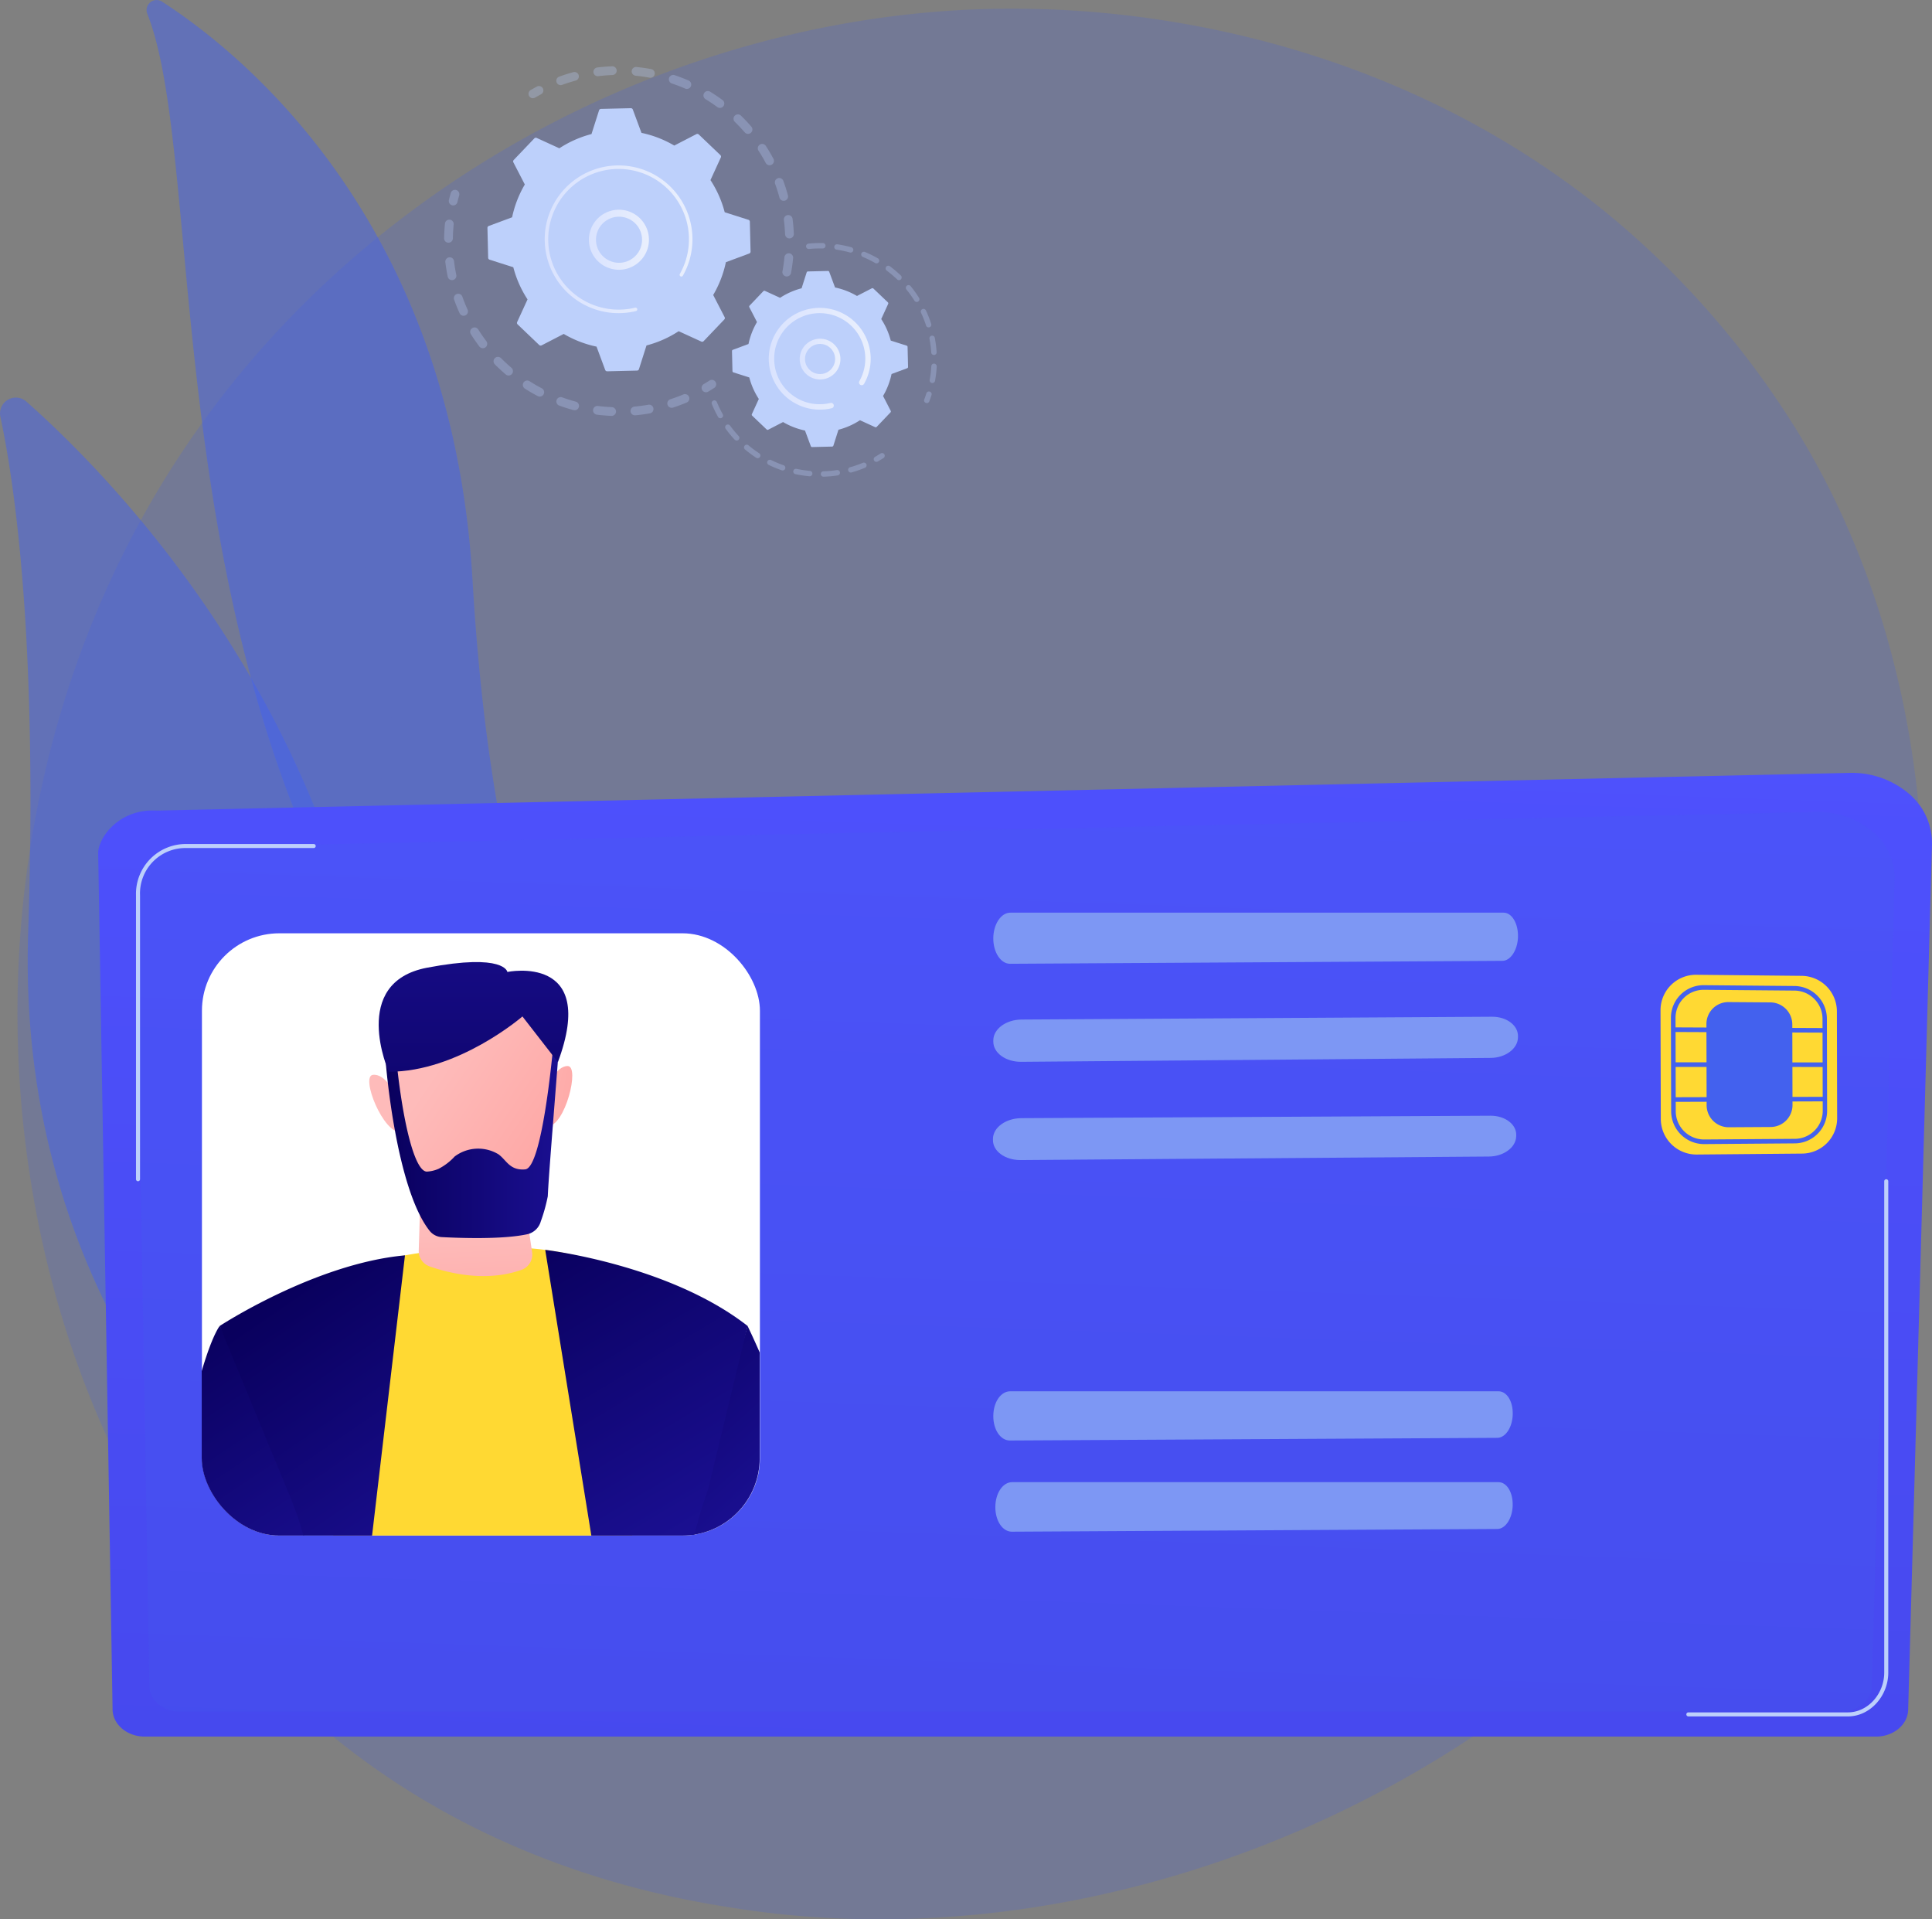 <svg xmlns="http://www.w3.org/2000/svg" xmlns:xlink="http://www.w3.org/1999/xlink" width="299.434" height="297.447" viewBox="0 0 299.434 297.447">
  <rect x="0" y="0" width="299.434" height="297.447" fill="#808080" stroke="none"/>
  <defs>
    <linearGradient id="linear-gradient" y1="0.5" x2="1" y2="0.5" gradientUnits="objectBoundingBox">
      <stop offset="0" stop-color="#dae3fe"/>
      <stop offset="1" stop-color="#e9effd"/>
    </linearGradient>
    <linearGradient id="linear-gradient-5" x1="0.541" y1="-0.201" x2="0.402" y2="1.92" gradientUnits="objectBoundingBox">
      <stop offset="0" stop-color="#4f52ff"/>
      <stop offset="1" stop-color="#4042e2"/>
    </linearGradient>
    <clipPath id="clip-path">
      <rect id="Rectangle_30" data-name="Rectangle 30" width="86.48" height="93.337" rx="12" fill="none"/>
    </clipPath>
    <linearGradient id="linear-gradient-6" x1="-0.188" y1="-0.419" x2="0.507" y2="0.907" gradientUnits="objectBoundingBox">
      <stop offset="0" stop-color="#09005d"/>
      <stop offset="1" stop-color="#1a0f91"/>
    </linearGradient>
    <linearGradient id="linear-gradient-7" x1="0.121" y1="0.001" x2="0.723" y2="1.348" xlink:href="#linear-gradient-6"/>
    <linearGradient id="linear-gradient-8" x1="0.487" y1="0.513" x2="0.599" y2="2.702" gradientUnits="objectBoundingBox">
      <stop offset="0" stop-color="#febbba"/>
      <stop offset="1" stop-color="#ff928e"/>
    </linearGradient>
    <linearGradient id="linear-gradient-9" x1="0.377" y1="0.382" x2="1.408" y2="1.349" xlink:href="#linear-gradient-8"/>
    <linearGradient id="linear-gradient-10" x1="-1.87" y1="-0.765" x2="5.325" y2="3.173" xlink:href="#linear-gradient-8"/>
    <linearGradient id="linear-gradient-11" x1="0.606" y1="0.521" x2="6.241" y2="4.672" xlink:href="#linear-gradient-8"/>
    <linearGradient id="linear-gradient-12" x1="0" y1="0.5" x2="1" y2="0.5" xlink:href="#linear-gradient-6"/>
    <linearGradient id="linear-gradient-13" x1="0.5" y1="2.216" x2="0.5" y2="-0.703" xlink:href="#linear-gradient-6"/>
    <linearGradient id="linear-gradient-14" x1="0.48" y1="0.083" x2="0.966" y2="1.153" xlink:href="#linear-gradient-6"/>
    <linearGradient id="linear-gradient-15" x1="0.267" y1="-0.187" x2="0.753" y2="0.961" xlink:href="#linear-gradient-6"/>
  </defs>
  <g id="Groupe_116" data-name="Groupe 116" transform="translate(-479.209 -475.473)">
    <path id="Tracé_186" data-name="Tracé 186" d="M790.919,689.72c-28.658,67.012-105,104.553-171.2,94.427-10.772-1.648-40.3-6.556-66.452-29.713-50.335-44.578-61.1-132.849-20.5-195.055,29.552-45.275,82.528-70.94,132.865-69.657,10.843.277,52.4,1.981,88.914,31.885a136.348,136.348,0,0,1,27.856,31.388C807.444,591.877,809.6,646.047,790.919,689.72Z" transform="translate(-25.998 -12.862)" fill="#4361ee" opacity="0.2"/>
    <g id="Groupe_93" data-name="Groupe 93" transform="translate(548.038 485.741)">
      <g id="Groupe_88" data-name="Groupe 88" transform="translate(0)">
        <g id="Groupe_85" data-name="Groupe 85" transform="translate(13.076)" opacity="0.3">
          <path id="Tracé_187" data-name="Tracé 187" d="M1298.433,616.807a.679.679,0,0,1-.545-.79c.131-.716.234-1.449.3-2.178a.679.679,0,0,1,.728-.612h.013a.679.679,0,0,1,.61.741c-.074.767-.182,1.539-.32,2.293a.679.679,0,0,1-.719.554A.627.627,0,0,1,1298.433,616.807Zm-.142-6.54c-.03-.731-.091-1.468-.182-2.191a.679.679,0,1,1,1.347-.17c.1.76.161,1.536.192,2.306a.679.679,0,0,1-.651.706.722.722,0,0,1-.081,0A.679.679,0,0,1,1298.291,610.267Zm-.874-5.694c-.191-.7-.415-1.409-.666-2.095a.679.679,0,1,1,1.275-.467c.264.722.5,1.464.7,2.206a.679.679,0,1,1-1.31.356Zm-2.126-5.355c-.344-.645-.72-1.282-1.118-1.894a.679.679,0,1,1,1.139-.74c.419.645.815,1.315,1.177,1.994a.679.679,0,0,1-1.2.64Zm-3.266-4.748c-.478-.551-.986-1.089-1.51-1.6a.679.679,0,1,1,.947-.973c.552.537,1.086,1.1,1.589,1.683a.679.679,0,1,1-1.026.889Zm-4.235-3.907c-.588-.432-1.2-.844-1.826-1.225a.679.679,0,1,1,.708-1.159c.656.4,1.3.835,1.922,1.29a.679.679,0,0,1-.455,1.224A.672.672,0,0,1,1287.789,590.561Zm-24.915-3.845a.679.679,0,0,1,.406-.87c.722-.263,1.465-.5,2.208-.7a.679.679,0,0,1,.353,1.311c-.706.19-1.411.413-2.1.663a.678.678,0,0,1-.87-.406Zm19.922.975c-.669-.29-1.36-.555-2.052-.787a.679.679,0,1,1,.431-1.288c.729.244,1.455.523,2.16.829a.679.679,0,1,1-.54,1.246Zm-14.207-2.508a.679.679,0,0,1,.59-.757c.762-.095,1.539-.157,2.307-.187a.679.679,0,1,1,.053,1.357c-.731.028-1.469.088-2.193.178a.68.68,0,0,1-.757-.59Zm8.7.827c-.717-.133-1.45-.237-2.177-.309a.679.679,0,0,1,.119-1.352h.014c.766.075,1.537.185,2.292.324a.679.679,0,0,1-.176,1.345C1277.336,586.018,1277.312,586.015,1277.288,586.01Z" transform="translate(-1258.52 -584.238)" fill="#bdd0fb"/>
          <path id="Tracé_188" data-name="Tracé 188" d="M1217.769,618.615a.676.676,0,0,0,.4-.091c.3-.177.613-.351.923-.517a.679.679,0,1,0-.639-1.2c-.327.174-.653.357-.971.543a.679.679,0,0,0,.292,1.263Z" transform="translate(-1217.142 -613.662)" fill="#bdd0fb"/>
        </g>
        <g id="Groupe_86" data-name="Groupe 86" transform="translate(0 19.159)" opacity="0.3">
          <path id="Tracé_189" data-name="Tracé 189" d="M1086.984,789.589a.679.679,0,0,0,.712-.518c.082-.34.172-.685.268-1.023a.679.679,0,1,0-1.306-.372c-.1.357-.2.719-.283,1.078a.679.679,0,0,0,.609.836Z" transform="translate(-1085.628 -787.183)" fill="#bdd0fb"/>
          <path id="Tracé_190" data-name="Tracé 190" d="M1102.3,866.206a.679.679,0,0,1,.171-1.347c.708.09,1.431.151,2.157.183a.679.679,0,0,1-.059,1.357q-.472-.021-.939-.057C1103.181,866.307,1102.734,866.262,1102.3,866.206Zm5.229-.511a.679.679,0,0,1,.613-.738c.717-.066,1.438-.164,2.145-.289a.679.679,0,0,1,.238,1.337c-.744.132-1.5.235-2.258.3a.679.679,0,0,1-.739-.614Zm-8.858-.2c-.729-.2-1.46-.427-2.172-.685a.679.679,0,1,1,.463-1.276c.676.245,1.37.464,2.063.651a.679.679,0,1,1-.353,1.311Zm14.59-.819a.679.679,0,0,1,.436-.855c.684-.222,1.366-.475,2.028-.754a.679.679,0,0,1,.526,1.251c-.7.293-1.416.56-2.136.794a.678.678,0,0,1-.855-.436Zm-20.143-1.362c-.668-.352-1.33-.737-1.968-1.146a.679.679,0,0,1,.732-1.144c.606.388,1.235.754,1.869,1.088a.679.679,0,1,1-.633,1.2Zm-4.94-3.346c-.576-.491-1.138-1.011-1.671-1.547a.679.679,0,1,1,.963-.957c.506.509,1.04,1,1.587,1.47a.679.679,0,1,1-.88,1.034Zm-4.093-4.344c-.456-.6-.891-1.236-1.294-1.874a.679.679,0,1,1,1.148-.724c.383.607.8,1.206,1.23,1.781a.679.679,0,1,1-1.084.817Zm-3.048-5.133c-.312-.69-.6-1.4-.852-2.113a.679.679,0,1,1,1.28-.454c.24.677.512,1.352.809,2.007a.679.679,0,0,1-1.237.56Zm-1.847-5.68c-.152-.74-.275-1.5-.365-2.248a.679.679,0,0,1,1.348-.161c.085.714.2,1.432.347,2.135a.679.679,0,1,1-1.33.274Zm-.554-5.941c.009-.556.035-1.12.078-1.674q.023-.3.053-.6a.671.671,0,0,1,.742-.608.679.679,0,0,1,.609.742q-.029.284-.051.57c-.041.527-.065,1.062-.074,1.591a.679.679,0,0,1-.69.668l-.042,0A.679.679,0,0,1,1078.632,838.865Z" transform="translate(-1078.632 -831.372)" fill="#bdd0fb"/>
          <path id="Tracé_191" data-name="Tracé 191" d="M1502.016,1100.872a.675.675,0,0,0,.4-.093c.316-.187.634-.385.945-.588a.679.679,0,0,0-.74-1.138c-.3.192-.6.38-.9.558a.679.679,0,0,0,.295,1.261Z" transform="translate(-1461.479 -1069.512)" fill="#bdd0fb"/>
        </g>
        <g id="Groupe_87" data-name="Groupe 87" transform="translate(6.722 6.498)">
          <path id="Tracé_192" data-name="Tracé 192" d="M1186.543,685.816a.316.316,0,0,0,.052-.365l-1.773-3.431a16.826,16.826,0,0,0,1.967-5.083l3.618-1.344a.317.317,0,0,0,.207-.3l-.11-4.631a.317.317,0,0,0-.221-.295l-3.677-1.171a16.818,16.818,0,0,0-2.206-4.983l1.608-3.511a.318.318,0,0,0-.07-.362l-3.353-3.2a.317.317,0,0,0-.364-.052l-3.431,1.773a16.824,16.824,0,0,0-5.083-1.967l-1.344-3.617a.317.317,0,0,0-.305-.207l-4.631.11a.317.317,0,0,0-.295.221l-1.171,3.677a16.814,16.814,0,0,0-4.984,2.207l-3.511-1.608a.317.317,0,0,0-.362.069l-3.2,3.352a.318.318,0,0,0-.052.365l1.774,3.431a16.815,16.815,0,0,0-1.968,5.083l-3.617,1.344a.317.317,0,0,0-.207.3l.11,4.631a.318.318,0,0,0,.221.295l3.677,1.171a16.818,16.818,0,0,0,2.206,4.984l-1.609,3.511a.318.318,0,0,0,.07.362l3.353,3.2a.317.317,0,0,0,.365.052l3.431-1.773a16.822,16.822,0,0,0,5.083,1.967l1.344,3.618a.318.318,0,0,0,.305.207l4.631-.11a.317.317,0,0,0,.295-.221l1.171-3.677a16.818,16.818,0,0,0,4.984-2.207l3.511,1.608a.317.317,0,0,0,.362-.07Z" transform="translate(-1149.838 -653.069)" fill="#bdd0fb"/>
          <path id="Tracé_193" data-name="Tracé 193" d="M1320.1,828.891a4.653,4.653,0,1,1,.676.1A4.721,4.721,0,0,1,1320.1,828.891Zm-.87-7.561a3.57,3.57,0,1,0,2.693-.46,3.613,3.613,0,0,0-.523-.079A3.542,3.542,0,0,0,1319.23,821.329Z" transform="translate(-1300.744 -803.962)" fill="url(#linear-gradient)"/>
          <path id="Tracé_194" data-name="Tracé 194" d="M1254.378,769.84a11.719,11.719,0,0,0,1.176.031h0c.124,0,.248-.008.373-.015a11.535,11.535,0,0,0,1.817-.248l.024-.005.069-.016.134-.031a.271.271,0,0,0,.207-.243.261.261,0,0,0-.007-.085.272.272,0,0,0-.328-.2,10.918,10.918,0,0,1-11.623-4.54,10.84,10.84,0,0,1-1.841-5.8,11.062,11.062,0,0,1,.03-1.122,10.906,10.906,0,1,1,20.363,6.239.272.272,0,0,0,.473.268,11.45,11.45,0,1,0-21.378-6.55,11.732,11.732,0,0,0-.031,1.178,11.452,11.452,0,0,0,10.542,11.142Z" transform="translate(-1234.96 -738.111)" fill="url(#linear-gradient)"/>
        </g>
      </g>
      <g id="Groupe_92" data-name="Groupe 92" transform="translate(41.468 27.398)">
        <g id="Groupe_89" data-name="Groupe 89" transform="translate(14.629)" opacity="0.3">
          <path id="Tracé_195" data-name="Tracé 195" d="M1867.031,1119.657a.419.419,0,0,0,.424-.27c.126-.333.244-.674.351-1.014a.42.42,0,0,0-.8-.25c-.1.324-.213.649-.334.967a.418.418,0,0,0,.36.567Z" transform="translate(-1848.349 -1094.854)" fill="#bdd0fb"/>
          <path id="Tracé_196" data-name="Tracé 196" d="M1692.355,896.145a.419.419,0,0,1-.338-.487,17.437,17.437,0,0,0,.225-1.745q.014-.184.025-.37a.419.419,0,0,1,.442-.4.435.435,0,0,1,.4.443c-.008.13-.016.259-.026.387a18.2,18.2,0,0,1-.236,1.83.419.419,0,0,1-.444.343Zm-.1-4.732a17.38,17.38,0,0,0-.27-2.112.419.419,0,0,1,.824-.157,18.14,18.14,0,0,1,.283,2.214.419.419,0,1,1-.837.055Zm-.8-4.175a17.208,17.208,0,0,0-.781-1.981.419.419,0,0,1,.76-.355,18.115,18.115,0,0,1,.819,2.078.419.419,0,0,1-.8.259Zm-1.8-3.851a17.314,17.314,0,0,0-1.242-1.729.419.419,0,0,1,.65-.53,18.217,18.217,0,0,1,1.3,1.814.419.419,0,0,1-.71.446Zm-2.686-3.295a17.482,17.482,0,0,0-1.624-1.376.419.419,0,0,1,.5-.672,18.275,18.275,0,0,1,1.7,1.442.419.419,0,0,1-.58.606Zm-3.4-2.543a17.171,17.171,0,0,0-1.909-.937.419.419,0,0,1,.323-.774,18.079,18.079,0,0,1,2,.983.419.419,0,0,1-.24.782A.412.412,0,0,1,1683.567,877.551Zm-3.921-1.632a17.188,17.188,0,0,0-2.083-.44.42.42,0,0,1,.123-.83,18.155,18.155,0,0,1,2.184.462.419.419,0,0,1-.144.822A.429.429,0,0,1,1679.646,875.919Zm-6.791-.918a.419.419,0,0,1,.376-.459,18.247,18.247,0,0,1,1.937-.087c.1,0,.2,0,.294,0a.419.419,0,0,1-.021.839c-.092,0-.184,0-.278,0a17.428,17.428,0,0,0-1.85.083.418.418,0,0,1-.459-.376Z" transform="translate(-1672.853 -874.455)" fill="#bdd0fb"/>
        </g>
        <g id="Groupe_90" data-name="Groupe 90" transform="translate(0 24.383)" opacity="0.3">
          <path id="Tracé_197" data-name="Tracé 197" d="M1533.041,1144.5a18.285,18.285,0,0,1-2.17-.329.419.419,0,1,1,.176-.82,17.383,17.383,0,0,0,2.07.314.419.419,0,0,1-.07.836Zm1.764-.341a.419.419,0,0,1,.407-.431,17.535,17.535,0,0,0,2.087-.188.419.419,0,0,1,.125.829,18.349,18.349,0,0,1-2.187.2h-.046A.419.419,0,0,1,1534.8,1144.16Zm-6.05-.579a18.27,18.27,0,0,1-2.027-.844.419.419,0,0,1,.369-.754,17.335,17.335,0,0,0,1.933.806.419.419,0,0,1-.275.792Zm10.3.037a.419.419,0,0,1,.291-.517,17.249,17.249,0,0,0,1.979-.686.419.419,0,1,1,.322.774,17.954,17.954,0,0,1-2.076.72.42.42,0,0,1-.517-.291Zm-14.234-1.966a18.248,18.248,0,0,1-1.764-1.307.419.419,0,0,1,.539-.642,17.216,17.216,0,0,0,1.682,1.246.419.419,0,0,1-.458.7Zm-3.358-2.816a18.362,18.362,0,0,1-1.4-1.691.419.419,0,0,1,.677-.495,17.516,17.516,0,0,0,1.336,1.613.419.419,0,0,1-.613.573Zm-2.587-3.54a18.15,18.15,0,0,1-.954-1.979.419.419,0,0,1,.776-.318,17.094,17.094,0,0,0,.91,1.887.419.419,0,0,1-.162.57.41.41,0,0,1-.237.052A.419.419,0,0,1,1518.876,1135.3Z" transform="translate(-1517.89 -1132.74)" fill="#bdd0fb"/>
          <path id="Tracé_198" data-name="Tracé 198" d="M1784.369,1220.4a.418.418,0,0,0,.24-.054c.312-.178.62-.365.916-.557a.419.419,0,0,0-.457-.7c-.282.183-.576.362-.874.532a.419.419,0,0,0,.176.782Z" transform="translate(-1758.862 -1210.875)" fill="#bdd0fb"/>
        </g>
        <g id="Groupe_91" data-name="Groupe 91" transform="translate(3.155 4.327)">
          <path id="Tracé_199" data-name="Tracé 199" d="M1575.875,942.2a.213.213,0,0,0,.035-.244l-1.187-2.3a11.258,11.258,0,0,0,1.316-3.4l2.421-.9a.212.212,0,0,0,.138-.2l-.074-3.1a.212.212,0,0,0-.147-.2l-2.461-.784a11.252,11.252,0,0,0-1.476-3.335l1.076-2.349a.212.212,0,0,0-.047-.242l-2.243-2.139a.212.212,0,0,0-.244-.035l-2.3,1.187a11.249,11.249,0,0,0-3.4-1.316l-.9-2.421a.213.213,0,0,0-.2-.138l-3.1.074a.212.212,0,0,0-.2.148l-.784,2.461a11.25,11.25,0,0,0-3.335,1.477l-2.349-1.076a.213.213,0,0,0-.242.047l-2.139,2.243a.212.212,0,0,0-.035.244l1.186,2.3a11.26,11.26,0,0,0-1.316,3.4l-2.421.9a.212.212,0,0,0-.138.2l.074,3.1a.212.212,0,0,0,.148.2l2.461.784a11.255,11.255,0,0,0,1.476,3.335l-1.076,2.349a.212.212,0,0,0,.047.242l2.243,2.139a.213.213,0,0,0,.244.035l2.3-1.187a11.255,11.255,0,0,0,3.4,1.316l.9,2.421a.212.212,0,0,0,.2.138l3.1-.074a.212.212,0,0,0,.2-.148l.784-2.461a11.259,11.259,0,0,0,3.335-1.476l2.35,1.076a.212.212,0,0,0,.242-.046Z" transform="translate(-1551.313 -920.284)" fill="#bdd0fb"/>
          <path id="Tracé_200" data-name="Tracé 200" d="M1664.688,1037.469a3.157,3.157,0,1,1,.465.071A3.231,3.231,0,0,1,1664.688,1037.469Zm-1.572-3.61a2.333,2.333,0,0,0,1.758,2.792h0a2.333,2.333,0,0,0,1.034-4.55,2.368,2.368,0,0,0-.339-.052A2.337,2.337,0,0,0,1663.115,1033.859Z" transform="translate(-1651.748 -1020.734)" fill="url(#linear-gradient)"/>
          <path id="Tracé_201" data-name="Tracé 201" d="M1618.977,996.38q.4.03.8.021a7.934,7.934,0,0,0,1.6-.2l.07-.017a.419.419,0,1,0-.2-.815,7.1,7.1,0,0,1-1.491.194h-.083a6.991,6.991,0,0,1-3.363-.8,7.1,7.1,0,0,1-1.548-1.1l-.011-.011-.035-.033a7.014,7.014,0,0,1-2.186-4.942,7.144,7.144,0,0,1,.019-.726,7.061,7.061,0,1,1,13.183,4.038.419.419,0,1,0,.73.414,7.885,7.885,0,0,0,1-3.279,7.987,7.987,0,0,0,.022-.8,7.9,7.9,0,0,0-15.771-.437,8.023,8.023,0,0,0-.022.812A7.91,7.91,0,0,0,1618.977,996.38Z" transform="translate(-1605.993 -974.912)" fill="url(#linear-gradient)"/>
        </g>
      </g>
    </g>
    <g id="Groupe_94" data-name="Groupe 94" transform="translate(501.918 475.473)" opacity="0.5">
      <path id="Tracé_202" data-name="Tracé 202" d="M719.868,477.6a1.557,1.557,0,0,1,2.3-1.869c12.862,8.32,44.873,34.418,48.108,89.6,4.058,69.24,22.662,91.393,42.966,103.278,0,0-25.411-2.706-45.146-25.029C719.641,588.774,729.814,502.507,719.868,477.6Z" transform="translate(-719.752 -475.473)" fill="#4361ee"/>
      <path id="Tracé_203" data-name="Tracé 203" d="M850.026,700.771c2.745,7.291,5.345,14.633,7.672,22.059q3.549,11.119,6.411,22.43c1.875,7.544,3.608,15.121,5.017,22.761,1.443,7.633,2.557,15.32,3.648,23.042,1.133,7.711,2.232,15.485,4.129,23.171a79.04,79.04,0,0,0,8.85,22.068c1.032,1.7,2.1,3.39,3.254,5,1.126,1.631,2.325,3.213,3.552,4.773a81.949,81.949,0,0,0,27.468,22.443,1.506,1.506,0,0,0,1.416-2.658l-.005,0c-1.685-.927-3.357-1.872-4.98-2.888-.82-.5-1.617-1.026-2.423-1.541-.786-.545-1.593-1.06-2.361-1.629a79.422,79.422,0,0,1-8.814-7.308,87.032,87.032,0,0,1-14.26-17.884,75.808,75.808,0,0,1-5.07-10.237A85.984,85.984,0,0,1,880,813.455c-1.9-7.449-3.05-15.135-4.239-22.838s-2.457-15.435-4.031-23.1q-1.165-5.754-2.536-11.461c-.446-1.9-.928-3.8-1.407-5.7q-.746-2.837-1.528-5.664-3.159-11.3-7.008-22.379c-2.6-7.369-5.4-14.666-8.474-21.843a.4.4,0,0,0-.749.3Z" transform="translate(-837.704 -679.007)" fill="#4361ee" style="mix-blend-mode: soft-light;isolation: isolate"/>
    </g>
    <g id="Groupe_96" data-name="Groupe 96" transform="translate(479.209 537.083)" opacity="0.5">
      <g id="Groupe_95" data-name="Groupe 95" transform="translate(0 0)">
        <path id="Tracé_204" data-name="Tracé 204" d="M529.845,1095.661a3.914,3.914,0,0,1-6.277,1.679c-11.577-10.059-41.736-41.459-39.993-94.374,1.472-44.684-1.976-69.053-4.307-80.008a2.454,2.454,0,0,1,4.03-2.345C502.852,937.944,562.07,1000.24,529.845,1095.661Z" transform="translate(-479.209 -919.986)" fill="#4361ee"/>
        <path id="Tracé_205" data-name="Tracé 205" d="M690.256,1566.893a1.066,1.066,0,0,1-.183.1,1.085,1.085,0,0,1-1.43-.556c-.274-.622-27.386-62.892-28.146-125.114a1.085,1.085,0,0,1,2.171-.026c.754,61.77,27.69,123.649,27.961,124.266A1.085,1.085,0,0,1,690.256,1566.893Z" transform="translate(-643.382 -1391.114)" fill="#4361ee" style="mix-blend-mode: soft-light;isolation: isolate"/>
      </g>
    </g>
    <g id="Groupe_109" data-name="Groupe 109" transform="translate(494.423 595.253)">
      <g id="Groupe_104" data-name="Groupe 104" transform="translate(0 0)">
        <path id="Tracé_206" data-name="Tracé 206" d="M924.578,1352.9l-3.189,116.132-.5,17.961c0,2.347-2.237,4.247-4.965,4.247H647.559c-2.728,0-4.965-1.9-4.965-4.247l-.3-17.971-1.93-114.709c0-2.347,3.215-6.926,9.1-6.58l262.281-5.839a13.667,13.667,0,0,1,9.162,3.141A10.018,10.018,0,0,1,924.578,1352.9Z" transform="translate(-640.361 -1341.893)" fill="url(#linear-gradient-5)"/>
        <path id="Tracé_207" data-name="Tracé 207" d="M970.851,1541.553c0,2.189-2.142,3.981-4.76,3.981H708.663c-2.618,0-4.76-1.792-4.76-3.981l-2.142-123.834c0-2.189,3.082-6.464,8.729-6.143l251.586-5.449a13.34,13.34,0,0,1,8.788,2.928,9.248,9.248,0,0,1,3.521,7.342Z" transform="translate(-695.965 -1400.06)" fill="#4361ee" opacity="0.2"/>
        <g id="Groupe_97" data-name="Groupe 97" transform="translate(138.682 21.661)">
          <path id="Tracé_208" data-name="Tracé 208" d="M1903.947,1575.085c-.056,2.04-1.14,3.719-2.423,3.726l-76.3.454c-1.445.008-2.611-1.779-2.6-3.949h0c.01-2.173,1.194-3.973,2.641-3.973h76.454c1.286,0,2.281,1.7,2.225,3.741Z" transform="translate(-1822.573 -1571.344)" fill="#7d97f4"/>
          <path id="Tracé_209" data-name="Tracé 209" d="M1906.138,2509.82c-.055,2.04-1.124,3.649-2.389,3.656l-75.23.419c-1.425.009-2.574-1.657-2.564-3.827h0c.01-2.173,1.177-3.85,2.6-3.85h75.385c1.268,0,2.249,1.559,2.194,3.6Z" transform="translate(-1825.587 -2417.962)" fill="#7d97f4"/>
          <path id="Tracé_210" data-name="Tracé 210" d="M1903.131,2360.61c-.055,2.04-1.128,3.635-2.4,3.643l-75.532.412c-1.43.008-2.584-1.632-2.574-3.8h0c.009-2.173,1.182-3.826,2.615-3.826h75.688c1.273,0,2.258,1.531,2.2,3.573Z" transform="translate(-1822.572 -2282.864)" fill="#7d97f4"/>
          <path id="Tracé_211" data-name="Tracé 211" d="M1903.943,1745.467c-.055,1.7-1.94,3.1-4.212,3.119l-72.778.607c-2.4.02-4.338-1.386-4.322-3.142l0-.2c.017-1.758,1.984-3.2,4.39-3.21l72.908-.436c2.277-.013,4.074,1.36,4.019,3.066Z" transform="translate(-1822.577 -1726.078)" fill="#7d97f4"/>
          <path id="Tracé_212" data-name="Tracé 212" d="M1903.151,1907.964c-.066,1.69-1.954,3.072-4.221,3.089l-72.581.548c-2.4.018-4.317-1.377-4.29-3.117l0-.2c.028-1.742,2-3.166,4.4-3.179l72.709-.378c2.271-.012,4.056,1.351,3.99,3.042Z" transform="translate(-1822.059 -1873.259)" fill="#7d97f4"/>
        </g>
        <path id="Tracé_213" data-name="Tracé 213" d="M2852.537,2092.194h-24.742a.313.313,0,0,1,0-.626h24.742c3.044,0,5.615-2.829,5.615-6.177v-76.132a.313.313,0,1,1,.626,0v76.132C2858.778,2089.078,2855.92,2092.194,2852.537,2092.194Z" transform="translate(-2581.335 -1945.973)" fill="#bdd0fb"/>
        <path id="Tracé_214" data-name="Tracé 214" d="M702.782,1510.894a.313.313,0,0,1-.313-.313v-44.012a7.727,7.727,0,0,1,7.861-7.939h19.68a.313.313,0,1,1,0,.626H710.33a7.036,7.036,0,0,0-7.235,7.313v44.012A.313.313,0,0,1,702.782,1510.894Z" transform="translate(-696.606 -1447.609)" fill="#bdd0fb"/>
        <g id="Groupe_103" data-name="Groupe 103" transform="translate(242.146 31.285)">
          <path id="Tracé_215" data-name="Tracé 215" d="M2807.14,1701l-16.468.147a5.529,5.529,0,0,1-5.527-5.543l-.041-16.777a5.489,5.489,0,0,1,5.5-5.537l16.469.167a5.516,5.516,0,0,1,5.364,5.542l.04,16.465A5.476,5.476,0,0,1,2807.14,1701Z" transform="translate(-2785.104 -1673.288)" fill="#ffd933"/>
          <path id="Tracé_216" data-name="Tracé 216" d="M2821.437,1714.939l-14.146.111a5.1,5.1,0,0,1-5.093-5.117l-.035-14.4a5.057,5.057,0,0,1,5.067-5.111l14.146.128a5.085,5.085,0,0,1,4.96,5.116l.034,14.158A5.047,5.047,0,0,1,2821.437,1714.939Zm-14.2-23.8a4.354,4.354,0,0,0-4.361,4.4l.035,14.389a4.387,4.387,0,0,0,4.383,4.406l14.146-.1a4.345,4.345,0,0,0,4.251-4.4l-.034-14.165a4.378,4.378,0,0,0-4.273-4.406Z" transform="translate(-2800.552 -1688.809)" fill="#4361ee"/>
          <g id="Groupe_101" data-name="Groupe 101" transform="translate(1.968 8.156)">
            <g id="Groupe_98" data-name="Groupe 98">
              <path id="Tracé_217" data-name="Tracé 217" d="M2805.956,1763.479l23.478.1Z" transform="translate(-2805.955 -1763.121)" fill="#4361ee"/>
              <path id="Tracé_218" data-name="Tracé 218" d="M2829.427,1760.5l-23.477-.1,0-.716,23.477.107Z" transform="translate(-2805.948 -1759.688)" fill="#4361ee"/>
            </g>
            <g id="Groupe_99" data-name="Groupe 99" transform="translate(0.013 5.412)">
              <path id="Tracé_219" data-name="Tracé 219" d="M2806.094,1820.811l23.478.014Z" transform="translate(-2806.094 -1820.453)" fill="#4361ee"/>
              <path id="Tracé_220" data-name="Tracé 220" d="M2829.567,1817.744l-23.478-.009v-.716l23.477.02Z" transform="translate(-2806.088 -1817.02)" fill="#4361ee"/>
            </g>
            <g id="Groupe_100" data-name="Groupe 100" transform="translate(0.026 10.758)">
              <path id="Tracé_221" data-name="Tracé 221" d="M2806.235,1877.448l23.477-.073Z" transform="translate(-2806.235 -1877.024)" fill="#4361ee"/>
              <path id="Tracé_222" data-name="Tracé 222" d="M2829.706,1874.35l-23.477.079,0-.716,23.477-.067Z" transform="translate(-2806.227 -1873.646)" fill="#4361ee"/>
            </g>
          </g>
          <g id="Groupe_102" data-name="Groupe 102" transform="translate(7.114 4.233)">
            <path id="Tracé_223" data-name="Tracé 223" d="M2873.83,1740.541l-6.56.038a3.073,3.073,0,0,1-3.055-3.084l-.031-12.524a3.05,3.05,0,0,1,3.04-3.08l6.56.046a3.085,3.085,0,0,1,3.015,3.1l.03,12.416A3.062,3.062,0,0,1,2873.83,1740.541Z" transform="translate(-2863.833 -1721.536)" fill="#4361ee"/>
            <path id="Tracé_224" data-name="Tracé 224" d="M2870.461,1737.481l-6.56.04a3.419,3.419,0,0,1-3.407-3.438l-.031-12.527a3.394,3.394,0,0,1,3.39-3.434l6.56.048a3.433,3.433,0,0,1,3.36,3.452l.031,12.412A3.408,3.408,0,0,1,2870.461,1737.481Zm-6.6-18.647a2.694,2.694,0,0,0-2.69,2.726l.031,12.521a2.714,2.714,0,0,0,2.7,2.729l6.56-.036a2.7,2.7,0,0,0,2.656-2.736l-.03-12.418a2.725,2.725,0,0,0-2.668-2.74Z" transform="translate(-2860.464 -1718.122)" fill="#4361ee"/>
          </g>
        </g>
      </g>
      <rect id="Rectangle_29" data-name="Rectangle 29" width="86.48" height="93.337" rx="12" transform="translate(16.083 24.858)" fill="#fff"/>
      <g id="Groupe_108" data-name="Groupe 108" transform="translate(16.049 24.858)">
        <g id="Groupe_107" data-name="Groupe 107" clip-path="url(#clip-path)">
          <g id="Groupe_106" data-name="Groupe 106" transform="translate(-4.225 4.459)">
            <path id="Tracé_225" data-name="Tracé 225" d="M1629.313,2278.646a117.666,117.666,0,0,0-9.5-28.832l-9.044,31.359s.156.353.416,1.14l15.059-.032A3.113,3.113,0,0,0,1629.313,2278.646Z" transform="translate(-1530.986 -2193.42)" fill="url(#linear-gradient-6)"/>
            <path id="Tracé_226" data-name="Tracé 226" d="M785.649,2282.313c.991-3.541,1.753-5.821,1.753-5.821l-14.781-26.679s-3.358,4-6.954,27.015a4.694,4.694,0,0,0,4.595,5.485Z" transform="translate(-765.606 -2193.42)" fill="url(#linear-gradient-7)"/>
            <path id="Tracé_227" data-name="Tracé 227" d="M1072.614,2164.644l-4.008-42.017c-17.9-6.616-40.477.789-40.477.789l-1.858,41.228Z" transform="translate(-1001.662 -2075.75)" fill="#ffd933"/>
            <g id="Groupe_105" data-name="Groupe 105" transform="translate(30.192)">
              <path id="Tracé_228" data-name="Tracé 228" d="M1166.962,2008.615l-.336,11.088a2.515,2.515,0,0,0,1.681,2.449c2.835,1,8.7,2.52,14.266.529a2.509,2.509,0,0,0,1.624-2.73l-1.667-11.337Z" transform="translate(-1158.958 -1974.991)" fill="url(#linear-gradient-8)"/>
              <path id="Tracé_229" data-name="Tracé 229" d="M1109.731,1670.36s1.946,19.849,6.227,24.909c0,0,12.844,1.168,17.514-1.557a73.8,73.8,0,0,0,2.919-23.158s.638-12.042-12.649-13.038C1108.175,1656.348,1109.731,1670.36,1109.731,1670.36Z" transform="translate(-1107.397 -1656.975)" fill="url(#linear-gradient-9)"/>
              <path id="Tracé_230" data-name="Tracé 230" d="M1378.126,1826.593s1.168-3.5,3.114-3.5-.389,9.341-3.114,9.341Z" transform="translate(-1350.493 -1806.981)" fill="url(#linear-gradient-10)"/>
              <path id="Tracé_231" data-name="Tracé 231" d="M1089.525,1840.531s-1.629-3.313-3.557-3.051,1.645,9.2,4.345,8.836Z" transform="translate(-1085.419 -1819.999)" fill="url(#linear-gradient-11)"/>
              <path id="Tracé_232" data-name="Tracé 232" d="M1112.815,1789.919s1.528,19.093,6.743,25.753a2.588,2.588,0,0,0,1.9,1.006c2.662.142,9.467.4,13.3-.452a2.828,2.828,0,0,0,2.055-1.977,26.4,26.4,0,0,0,1.086-3.9c.13-2.96.806-11.168,1.677-22.357l-.8-1.261c-.241,2.587-1.826,19.063-4.336,19.445a3.744,3.744,0,0,1-1.127-.036c-1.523-.307-1.989-1.507-3.048-2.287a6.066,6.066,0,0,0-6.8.335,8.848,8.848,0,0,1-2.489,1.906,5.166,5.166,0,0,1-1.841.436c-1.835-.077-3.659-7.3-4.683-17.121Z" transform="translate(-1110.229 -1774.056)" fill="url(#linear-gradient-12)"/>
              <path id="Tracé_233" data-name="Tracé 233" d="M1123.17,1660.874s-9.916,8.6-20.721,8.571c0,0-6.134-13.824,5.931-16.123s12.454.657,12.454.657,14.109-2.923,7.833,13.971Z" transform="translate(-1099.429 -1652.447)" fill="url(#linear-gradient-13)"/>
            </g>
            <path id="Tracé_234" data-name="Tracé 234" d="M852.892,2177.347h10.623l5.1-43.441c-13.961,1.27-28.711,10.942-28.711,10.942l10.983,26.647A52.624,52.624,0,0,1,852.892,2177.347Z" transform="translate(-832.889 -2088.454)" fill="url(#linear-gradient-14)"/>
            <path id="Tracé_235" data-name="Tracé 235" d="M1397.383,2169.2a70.158,70.158,0,0,1,2.141-7.126l6.141-25.373c-12.234-9.557-31.369-11.791-31.369-11.791l7.151,44.291Z" transform="translate(-1316.833 -2080.307)" fill="url(#linear-gradient-15)"/>
          </g>
        </g>
      </g>
    </g>
  </g>
</svg>
